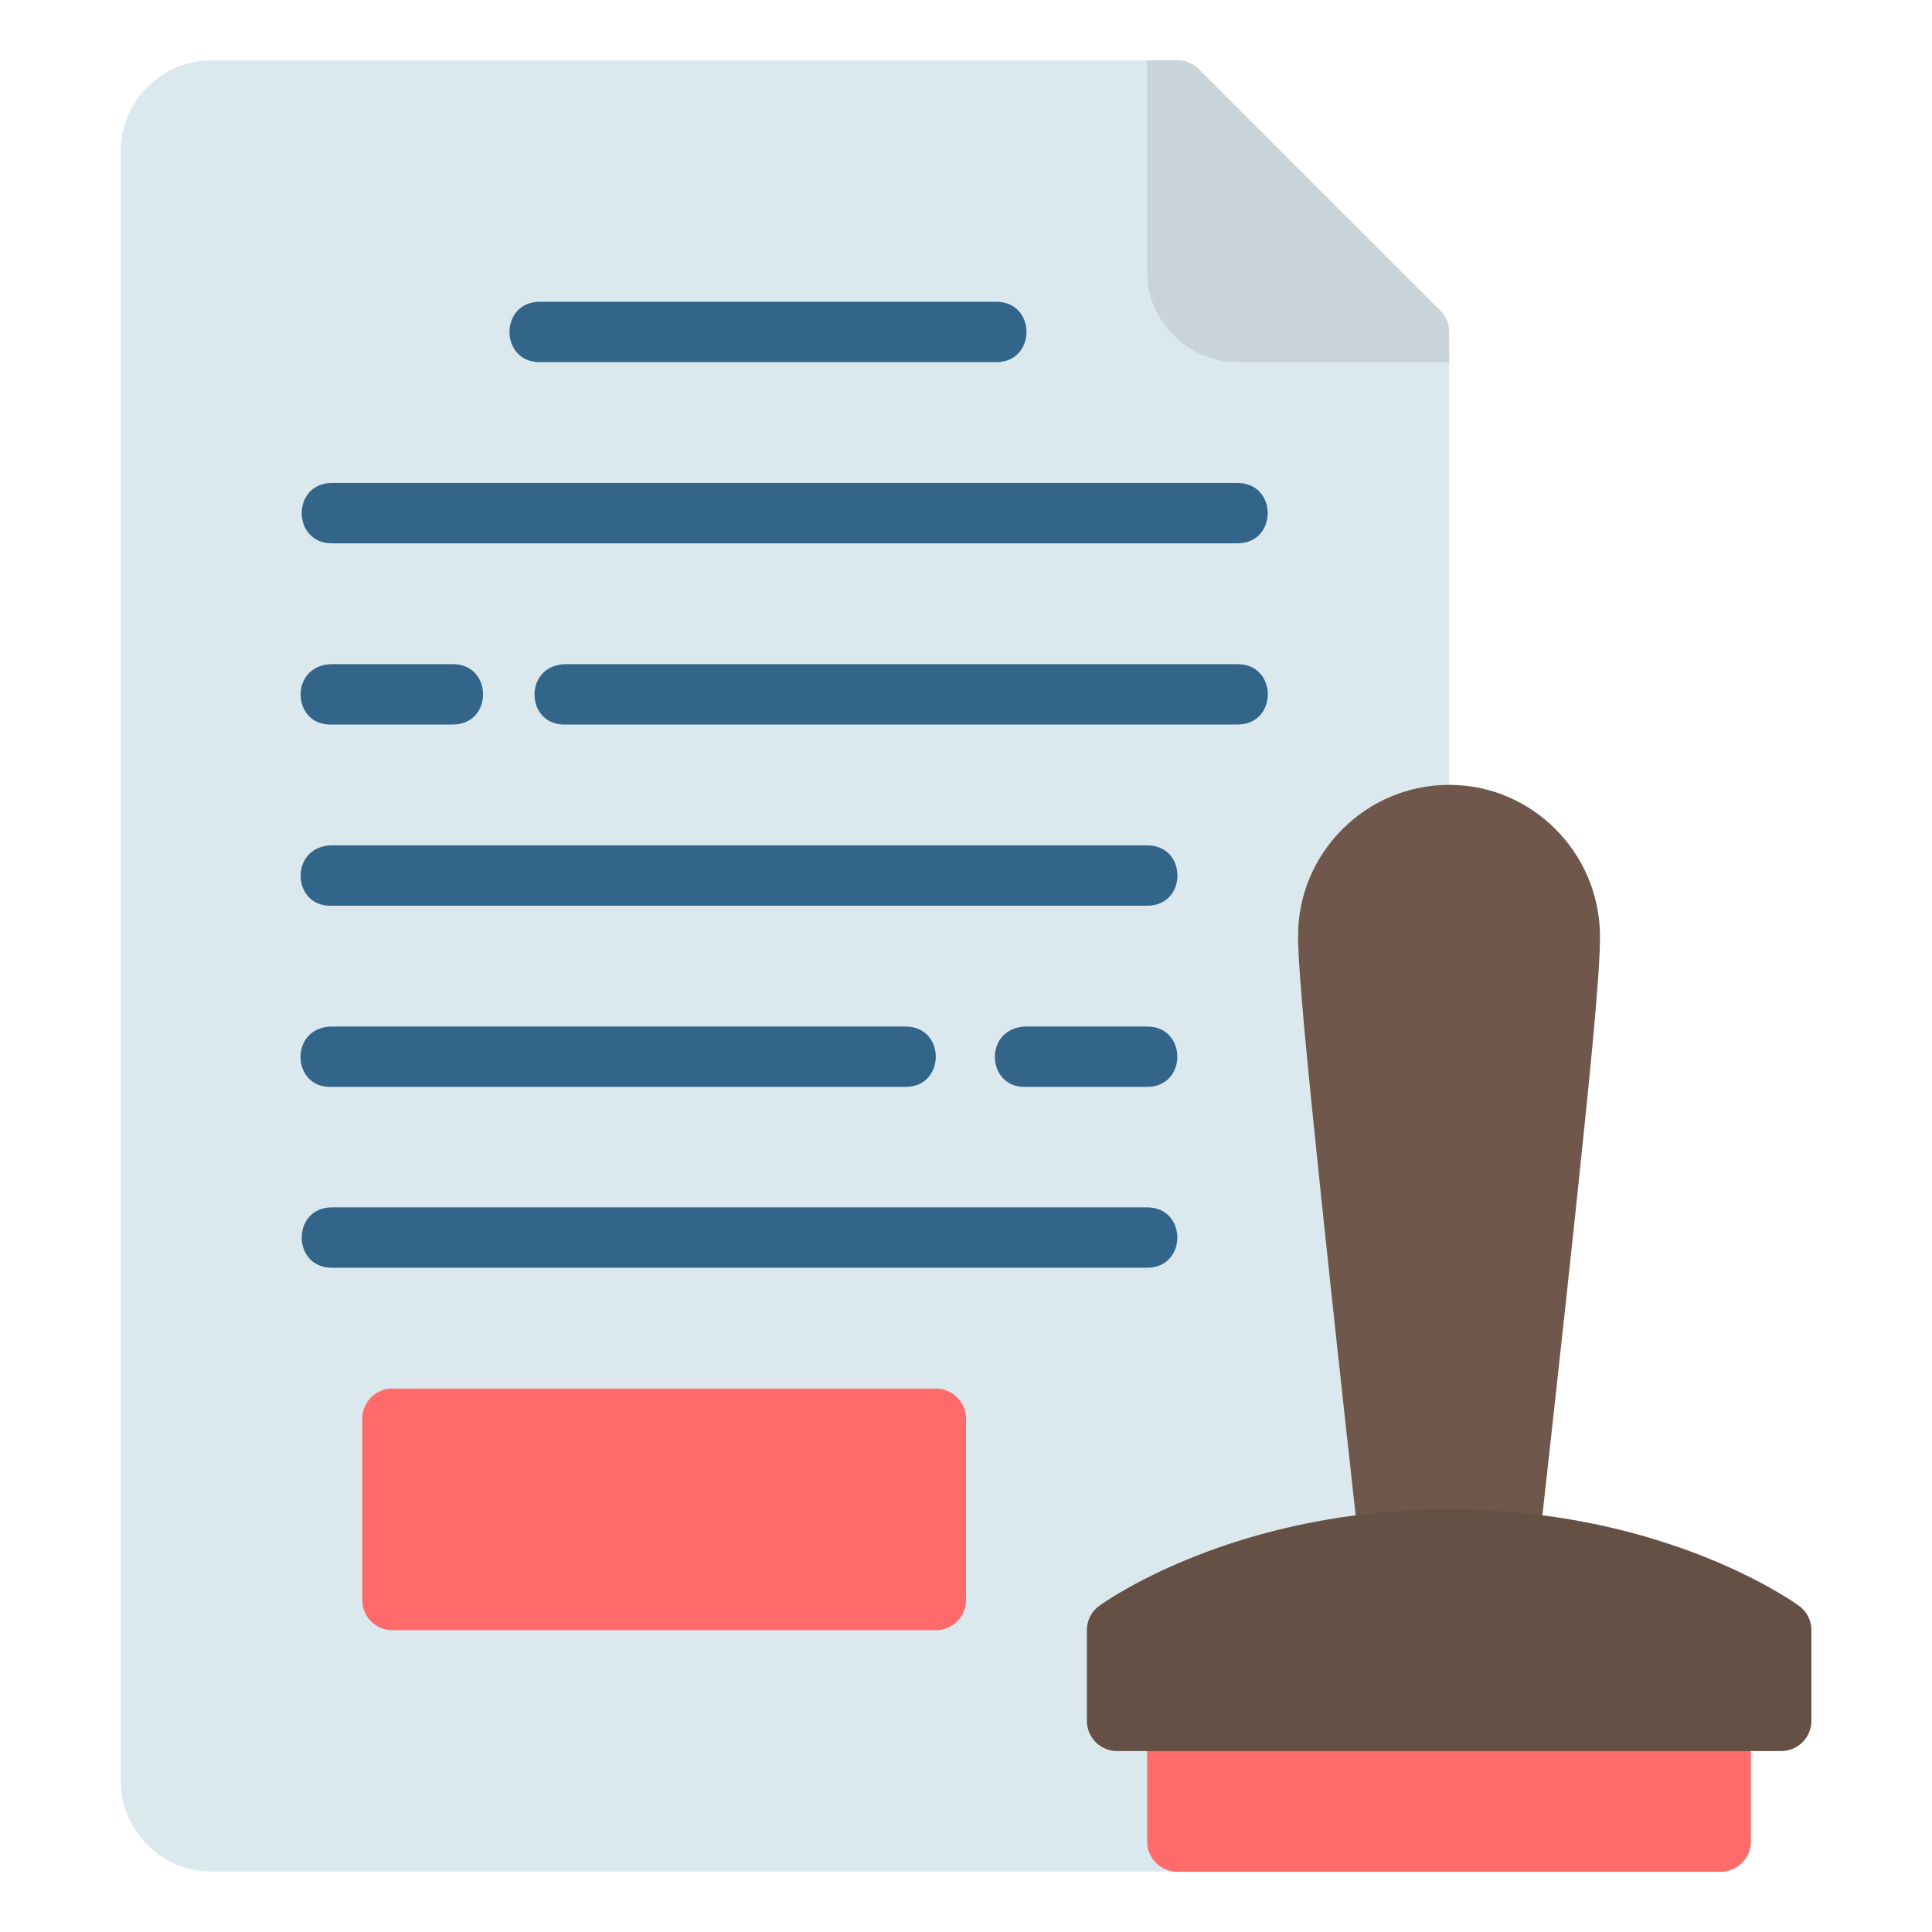<?xml version="1.0" encoding="UTF-8"?>
<svg xmlns="http://www.w3.org/2000/svg" onmouseup="{ if(window.parent.document.onmouseup) window.parent.document.onmouseup(arguments[0]);}" width="512" viewBox="0 0 16.933 16.933" height="512" id="svg9960" xmlns:svg="http://www.w3.org/2000/svg"><g transform="translate(0 -280.067)" id="layer1"><path data-cppathid="10000" vector-effect="none" solid-opacity="1" solid-color="#000000" mix-blend-mode="normal" isolation="auto" shape-padding="0" white-space="normal" text-orientation="mixed" text-transform="none" text-decoration-color="#000000" text-decoration-style="solid" text-decoration-line="none" text-align="start" text-indent="0" font-feature-settings="normal" font-variant-alternates="normal" font-variant-numeric="normal" font-variant-caps="normal" font-variant-position="normal" font-variant-ligatures="normal" fill="#dbe9ee" d="m1.853 280.596c-.435 0-.795.358-.795.793v14.287c0 .435.36.795.795.795h10.053c.435 0 .795-.36.795-.795v-12.699a.265.265 0 0 0 -.078-.188l-2.117-2.117a.265.265 0 0 0 -.186-.076z" id="path18891"/><path data-cppathid="10001" vector-effect="none" solid-opacity="1" solid-color="#000000" mix-blend-mode="normal" isolation="auto" shape-padding="0" white-space="normal" text-orientation="mixed" text-transform="none" text-decoration-color="#000000" text-decoration-style="solid" text-decoration-line="none" text-align="start" text-indent="0" font-feature-settings="normal" font-variant-alternates="normal" font-variant-numeric="normal" font-variant-caps="normal" font-variant-position="normal" font-variant-ligatures="normal" fill="#c8d4d9" d="m10.054 280.596v1.852c0 .435.358.793.793.793h1.854v-.264a.265.265 0 0 0 -.078-.188l-2.117-2.117a.265.265 0 0 0 -.186-.076z" id="path18898"/><path data-cppathid="10002" vector-effect="none" solid-opacity="1" solid-color="#000000" mix-blend-mode="normal" isolation="auto" shape-padding="0" white-space="normal" text-orientation="mixed" text-transform="none" text-decoration-color="#000000" text-decoration-style="solid" text-decoration-line="none" text-align="start" text-indent="0" font-feature-settings="normal" font-variant-alternates="normal" font-variant-numeric="normal" font-variant-caps="normal" font-variant-position="normal" font-variant-ligatures="normal" fill="#ff6b6b" d="m10.054 295.147v1.059c-.001.147.119.266.266.266h4.762c.146-.001.264-.119.264-.266v-1.059z" id="path18942"/><path data-cppathid="10003" vector-effect="none" solid-opacity="1" solid-color="#000000" mix-blend-mode="normal" isolation="auto" shape-padding="0" white-space="normal" text-orientation="mixed" text-transform="none" text-decoration-color="#000000" text-decoration-style="solid" text-decoration-line="none" text-align="start" text-indent="0" font-feature-settings="normal" font-variant-alternates="normal" font-variant-numeric="normal" font-variant-caps="normal" font-variant-position="normal" font-variant-ligatures="normal" fill="#6f584b" d="m12.701 286.946c-.728 0-1.324.594-1.324 1.322 0 .323.091 1.218.201 2.277.11 1.06.33 3.043.33 3.043h1.584s.221-1.983.332-3.043c.111-1.06.202-1.951.199-2.279-.005-.726-.594-1.32-1.322-1.32z" id="path18934"/><path data-cppathid="10004" vector-effect="none" solid-opacity="1" solid-color="#000000" mix-blend-mode="normal" isolation="auto" shape-padding="0" white-space="normal" text-orientation="mixed" text-transform="none" text-decoration-color="#000000" text-decoration-style="solid" text-decoration-line="none" text-align="start" text-indent="0" font-feature-settings="normal" font-variant-alternates="normal" font-variant-numeric="normal" font-variant-caps="normal" font-variant-position="normal" font-variant-ligatures="normal" fill="#655045" d="m12.701 293.296c-1.928 0-3.07.848-3.07.848a.265.265 0 0 0 -.105.211v.793a.265.265 0 0 0 .266.266h5.82a.265.265 0 0 0 .264-.266v-.793a.265.265 0 0 0 -.105-.211s-1.141-.848-3.068-.848z" id="path18938"/><g fill="#33658a"><path data-cppathid="10005" vector-effect="none" solid-opacity="1" solid-color="#000000" mix-blend-mode="normal" isolation="auto" shape-padding="0" white-space="normal" text-orientation="mixed" text-transform="none" text-decoration-color="#000000" text-decoration-style="solid" text-decoration-line="none" text-align="start" text-indent="0" font-feature-settings="normal" font-variant-alternates="normal" font-variant-numeric="normal" font-variant-caps="normal" font-variant-position="normal" font-variant-ligatures="normal" d="m8.995 289.593h1.059c.353 0 .353-.529 0-.529h-1.071c-.366.017-.34.546.013.529z" id="path19398-6-1"/><path data-cppathid="10006" vector-effect="none" solid-opacity="1" solid-color="#000000" mix-blend-mode="normal" isolation="auto" shape-padding="0" white-space="normal" text-orientation="mixed" text-transform="none" text-decoration-color="#000000" text-decoration-style="solid" text-decoration-line="none" text-align="start" text-indent="0" font-feature-settings="normal" font-variant-alternates="normal" font-variant-numeric="normal" font-variant-caps="normal" font-variant-position="normal" font-variant-ligatures="normal" d="m2.91 289.593h5.027c.353 0 .353-.529 0-.529h-5.04c-.366.017-.34.546.013.529z" id="path19400-3-1"/><path data-cppathid="10007" vector-effect="none" solid-opacity="1" solid-color="#000000" mix-blend-mode="normal" isolation="auto" shape-padding="0" white-space="normal" text-orientation="mixed" text-transform="none" text-decoration-color="#000000" text-decoration-style="solid" text-decoration-line="none" text-align="start" text-indent="0" font-feature-settings="normal" font-variant-alternates="normal" font-variant-numeric="normal" font-variant-caps="normal" font-variant-position="normal" font-variant-ligatures="normal" d="m2.91 288.005h7.145c.353 0 .353-.529 0-.529h-7.157c-.366.017-.34.546.013.529z" id="path19402-9-4"/><path data-cppathid="10008" vector-effect="none" solid-opacity="1" solid-color="#000000" mix-blend-mode="normal" isolation="auto" shape-padding="0" white-space="normal" text-orientation="mixed" text-transform="none" text-decoration-color="#000000" text-decoration-style="solid" text-decoration-line="none" text-align="start" text-indent="0" font-feature-settings="normal" font-variant-alternates="normal" font-variant-numeric="normal" font-variant-caps="normal" font-variant-position="normal" font-variant-ligatures="normal" d="m4.96 286.417h5.887c.353 0 .353-.529 0-.529h-5.899c-.366.017-.34.546.013.529z" id="path19404-3-7"/><path data-cppathid="10009" vector-effect="none" solid-opacity="1" solid-color="#000000" mix-blend-mode="normal" isolation="auto" shape-padding="0" white-space="normal" text-orientation="mixed" text-transform="none" text-decoration-color="#000000" text-decoration-style="solid" text-decoration-line="none" text-align="start" text-indent="0" font-feature-settings="normal" font-variant-alternates="normal" font-variant-numeric="normal" font-variant-caps="normal" font-variant-position="normal" font-variant-ligatures="normal" d="m2.91 286.417h1.059c.353 0 .353-.529 0-.529h-1.071c-.366.017-.34.546.013.529z" id="path19406-0-9"/><path data-cppathid="10010" vector-effect="none" solid-opacity="1" solid-color="#000000" mix-blend-mode="normal" isolation="auto" shape-padding="0" white-space="normal" text-orientation="mixed" text-transform="none" text-decoration-color="#000000" text-decoration-style="solid" text-decoration-line="none" text-align="start" text-indent="0" font-feature-settings="normal" font-variant-alternates="normal" font-variant-numeric="normal" font-variant-caps="normal" font-variant-position="normal" font-variant-ligatures="normal" d="m2.909 284.3c-.353 0-.353.529 0 .529h7.937c.353 0 .353-.529 0-.529z" id="path19408-8-0"/><path data-cppathid="10011" vector-effect="none" solid-opacity="1" solid-color="#000000" mix-blend-mode="normal" isolation="auto" shape-padding="0" white-space="normal" text-orientation="mixed" text-transform="none" text-decoration-color="#000000" text-decoration-style="solid" text-decoration-line="none" text-align="start" text-indent="0" font-feature-settings="normal" font-variant-alternates="normal" font-variant-numeric="normal" font-variant-caps="normal" font-variant-position="normal" font-variant-ligatures="normal" d="m4.73 282.712c-.353 0-.353.529 0 .529h4.002c.353 0 .353-.529 0-.529z" id="path19410-3-75"/></g><path data-cppathid="10012" vector-effect="none" solid-opacity="1" solid-color="#000000" mix-blend-mode="normal" isolation="auto" shape-padding="0" white-space="normal" text-orientation="mixed" text-transform="none" text-decoration-color="#000000" text-decoration-style="solid" text-decoration-line="none" text-align="start" text-indent="0" font-feature-settings="normal" font-variant-alternates="normal" font-variant-numeric="normal" font-variant-caps="normal" font-variant-position="normal" font-variant-ligatures="normal" fill="#ff6b6b" d="m3.439 292.237a.265.265 0 0 0 -.264.266v1.586a.265.265 0 0 0 .264.266h4.764a.265.265 0 0 0 .264-.266v-1.586a.265.265 0 0 0 -.264-.266z" id="path8199"/><path data-cppathid="10013" vector-effect="none" solid-opacity="1" solid-color="#000000" mix-blend-mode="normal" isolation="auto" shape-padding="0" white-space="normal" text-orientation="mixed" text-transform="none" text-decoration-color="#000000" text-decoration-style="solid" text-decoration-line="none" text-align="start" text-indent="0" font-feature-settings="normal" font-variant-alternates="normal" font-variant-numeric="normal" font-variant-caps="normal" font-variant-position="normal" font-variant-ligatures="normal" fill="#33658a" d="m2.909 290.649c-.353 0-.353.529 0 .529h7.145c.353 0 .353-.529 0-.529z" id="path7824-1"/></g></svg>